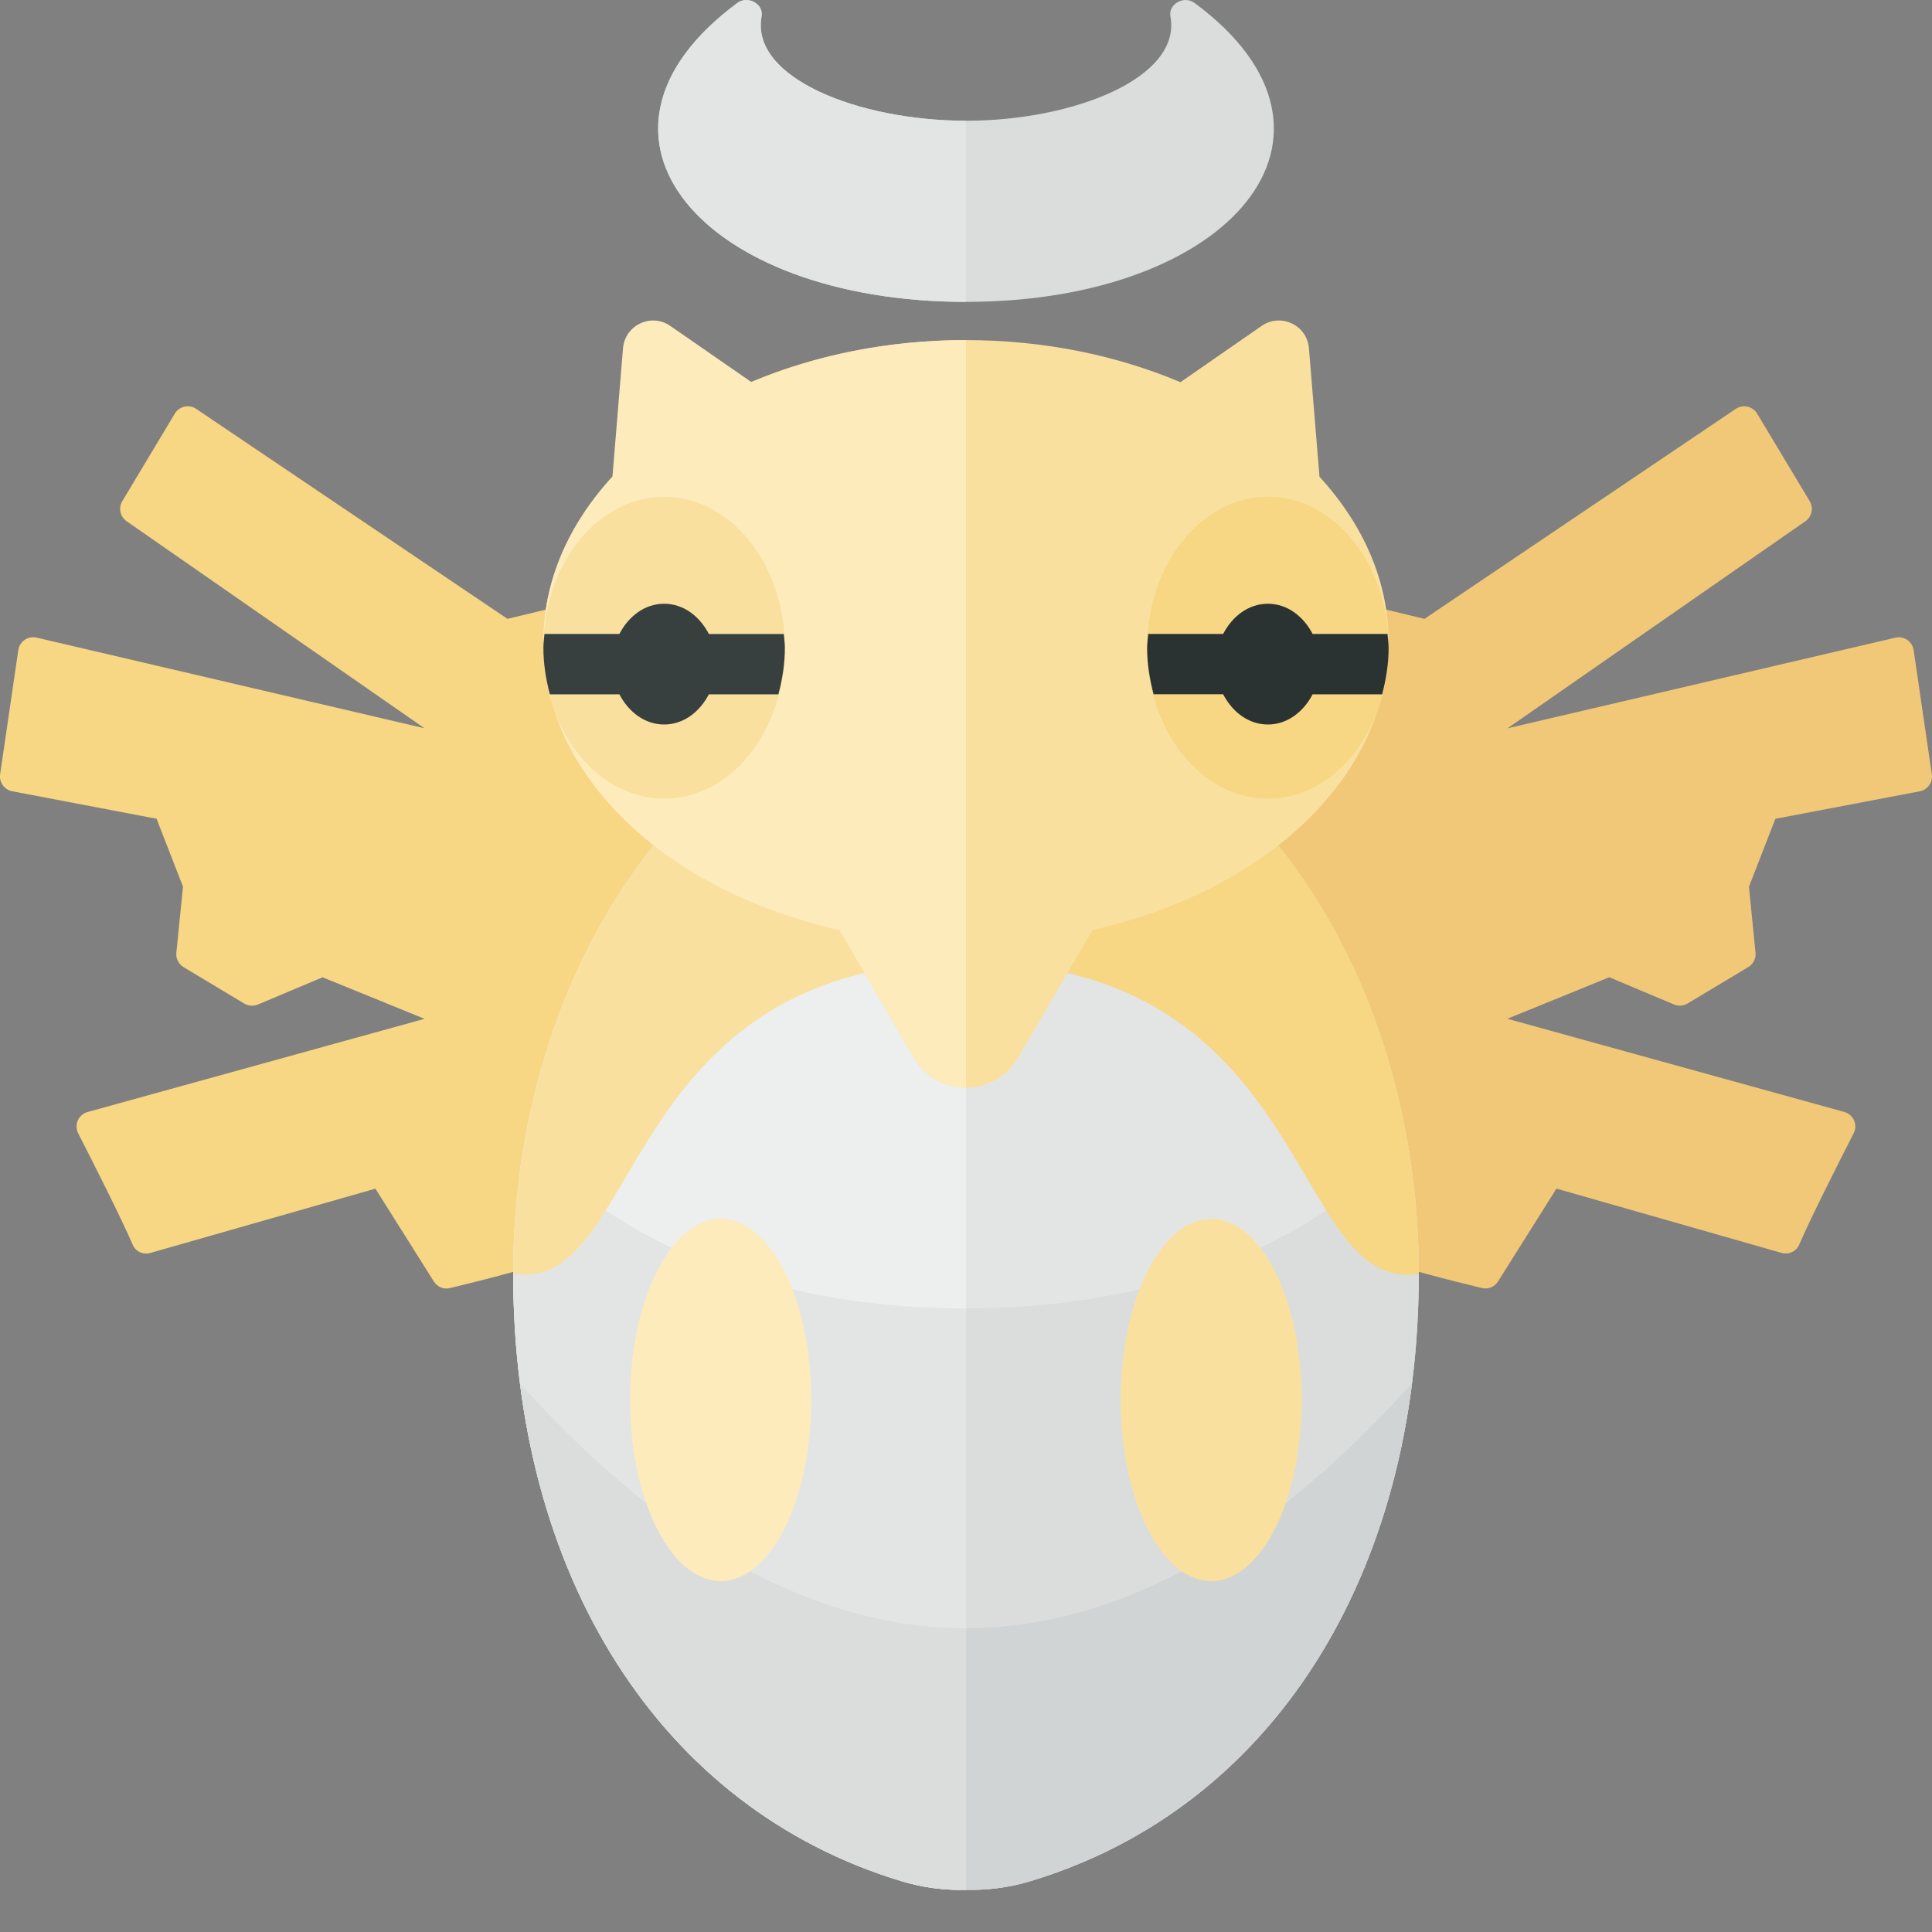 <?xml version="1.0" encoding="utf-8"?>
<!-- Generator: Adobe Illustrator 23.0.2, SVG Export Plug-In . SVG Version: 6.00 Build 0)  -->
<svg version="1.1" xmlns="http://www.w3.org/2000/svg" xmlns:xlink="http://www.w3.org/1999/xlink" x="0px" y="0px" width="32px"
	 height="32px" viewBox="0 0 32 32" enable-background="new 0 0 32 32" xml:space="preserve">
<rect x="0" y="0" width="32" height="32" fill="#808080" stroke="none"/>
<g id="labels">
	<g>
	</g>
</g>
<g id="icons">
	<g>
		<path fill="#F0C877" d="M19.157,12c0.75-0.562,2.875-2.125,2.875-2.125l1.562,0.375l5.156-3.478
			c0.119-0.08,0.28-0.044,0.354,0.079L29.974,8.3c0.068,0.113,0.036,0.259-0.072,0.334l-4.933,3.429l6.423-1.501
			c0.143-0.033,0.283,0.062,0.304,0.207l0.301,2.056c0.019,0.132-0.069,0.257-0.201,0.282l-2.39,0.455l-0.438,1.125l0.109,1.092
			c0.01,0.096-0.037,0.189-0.12,0.239l-1.005,0.603c-0.068,0.041-0.152,0.047-0.226,0.016l-1.071-0.451l-1.688,0.688l5.579,1.543
			c0.152,0.042,0.229,0.212,0.157,0.353c-0.242,0.473-0.729,1.436-0.902,1.844c-0.049,0.116-0.175,0.172-0.296,0.137l-3.725-1.064
			l-0.967,1.536c-0.057,0.091-0.161,0.136-0.266,0.111c-0.458-0.11-1.67-0.409-1.517-0.46C23.22,20.812,19.157,12,19.157,12z"/>
		<path fill="#F7D684" d="M12.843,12c-0.75-0.562-2.875-2.125-2.875-2.125L8.405,10.25L3.249,6.772
			c-0.119-0.08-0.28-0.044-0.354,0.079L2.026,8.3C1.958,8.412,1.989,8.558,2.097,8.633l4.933,3.429l-6.423-1.501
			c-0.143-0.033-0.283,0.062-0.304,0.207l-0.301,2.056c-0.019,0.132,0.069,0.257,0.201,0.282l2.39,0.455l0.438,1.125L2.921,15.78
			c-0.01,0.096,0.037,0.189,0.12,0.239l1.005,0.603c0.068,0.041,0.152,0.047,0.226,0.016l1.071-0.451l1.688,0.688l-5.579,1.543
			c-0.152,0.042-0.229,0.212-0.157,0.353c0.242,0.473,0.729,1.436,0.902,1.844c0.049,0.116,0.175,0.172,0.296,0.137l3.725-1.064
			l0.967,1.536c0.057,0.091,0.161,0.136,0.266,0.111c0.458-0.11,1.67-0.409,1.517-0.46C8.78,20.812,12.843,12,12.843,12z"/>
		<path fill="#E3E5E5" d="M16,11.302c-4.142,0-7.5,4.386-7.5,9.796c0,4.985,2.427,8.853,6.438,10.061
			c0.345,0.104,0.704,0.15,1.062,0.142c0.358,0.009,0.717-0.038,1.062-0.142c4.011-1.208,6.438-5.077,6.438-10.061
			C23.5,15.688,20.142,11.302,16,11.302z"/>
		<path fill="#DADDDC" d="M23.5,21.098c0,4.985-2.427,8.853-6.438,10.061c-0.345,0.104-0.704,0.15-1.062,0.142v-9.63
			c3.558,0,6.028-1.316,7.307-2.791C23.433,19.593,23.5,20.336,23.5,21.098z"/>
		<path fill="#D1D4D4" d="M23.388,22.912c-0.519,4.096-2.816,7.19-6.326,8.247c-0.345,0.104-0.704,0.15-1.062,0.142v-4.333
			C19.325,26.969,21.963,24.493,23.388,22.912z"/>
		<path fill="#F7D684" d="M23.5,21.098c-2.156,0.354-1.7-5.162-7.5-5.162v-4.634C20.142,11.302,23.5,15.688,23.5,21.098z"/>
		<path fill="#EDEEEE" d="M16,11.302v19.999c-0.358,0.009-0.717-0.038-1.062-0.142C10.927,29.951,8.5,26.083,8.5,21.098
			C8.5,15.688,11.858,11.302,16,11.302z"/>
		<path fill="#E3E5E5" d="M8.693,18.881c1.279,1.475,3.749,2.791,7.307,2.791v9.63c-0.358,0.009-0.717-0.038-1.062-0.142
			C10.927,29.951,8.5,26.083,8.5,21.098C8.5,20.336,8.567,19.593,8.693,18.881z"/>
		<path fill="#DADDDC" d="M16,26.969v4.333c-0.358,0.009-0.717-0.038-1.062-0.142c-3.51-1.057-5.807-4.151-6.326-8.247
			C10.037,24.493,12.675,26.969,16,26.969z"/>
		<path fill="#FAE09F" d="M16,11.302v4.634c-5.8,0-5.344,5.516-7.5,5.162C8.5,15.688,11.858,11.302,16,11.302z"/>
		<path fill="#FAE09F" d="M23,10.633c0-1.01-0.423-1.949-1.145-2.736l-0.175-2.129c-0.031-0.384-0.466-0.589-0.783-0.37L19.552,6.33
			C18.509,5.89,17.298,5.633,16,5.633c-3.866,0-7,2.239-7,5c0,2.24,2.062,4.135,4.904,4.771l1.232,2.114
			c0.386,0.662,1.342,0.662,1.728,0l1.232-2.114C20.938,14.768,23,12.873,23,10.633z"/>
		<path fill="#FDEBBB" d="M12.448,6.33l-1.346-0.932c-0.316-0.219-0.751-0.013-0.783,0.37l-0.175,2.129
			C9.423,8.684,9,9.622,9,10.633c0,2.24,2.062,4.135,4.904,4.771l1.232,2.114c0.193,0.331,0.528,0.496,0.864,0.496v-2.381v-1.849
			V5.633C14.702,5.633,13.491,5.89,12.448,6.33z"/>
		<ellipse fill="#FAE09F" cx="11" cy="10.728" rx="2" ry="2.5"/>
		<ellipse fill="#F7D684" cx="21" cy="10.728" rx="2" ry="2.5"/>
		<ellipse fill="#FAE09F" cx="20.062" cy="23.188" rx="1.5" ry="3"/>
		<ellipse fill="#FDEBBB" cx="11.937" cy="23.188" rx="1.5" ry="3"/>
		<path fill="#DADDDC" d="M19.785,0.048c-0.171-0.126-0.437,0.016-0.399,0.225C19.574,1.286,17.787,2,16,2s-3.574-0.714-3.387-1.727
			c0.039-0.209-0.228-0.351-0.399-0.225C9.26,2.233,11.621,5,16,5S22.74,2.233,19.785,0.048z"/>
		<path fill="#E3E5E5" d="M16,5c-4.379,0-6.74-2.767-3.785-4.952c0.171-0.126,0.437,0.016,0.399,0.225C12.426,1.286,14.213,2,16,2V5
			z"/>
		<path fill="#373F3F" d="M13,10.729v-0.001c0-0.078-0.013-0.151-0.018-0.227h-1.241C11.588,10.206,11.32,10,11,10
			s-0.588,0.206-0.741,0.5H9.018C9.013,10.576,9,10.65,9,10.728c0,0.271,0.043,0.527,0.107,0.772h1.152
			C10.412,11.793,10.68,12,11,12s0.588-0.207,0.741-0.5h1.152C12.957,11.256,13,11,13,10.729z"/>
		<path fill="#2B3332" d="M21,10c-0.32,0-0.588,0.206-0.741,0.5h-1.241C19.013,10.576,19,10.65,19,10.727v0.001
			c0,0.271,0.043,0.527,0.107,0.771h1.152C20.412,11.793,20.68,12,21,12s0.588-0.207,0.741-0.5h1.152
			C22.957,11.255,23,10.999,23,10.728c0-0.078-0.013-0.152-0.018-0.228h-1.241C21.588,10.206,21.32,10,21,10z"/>
	</g>
</g>
</svg>
